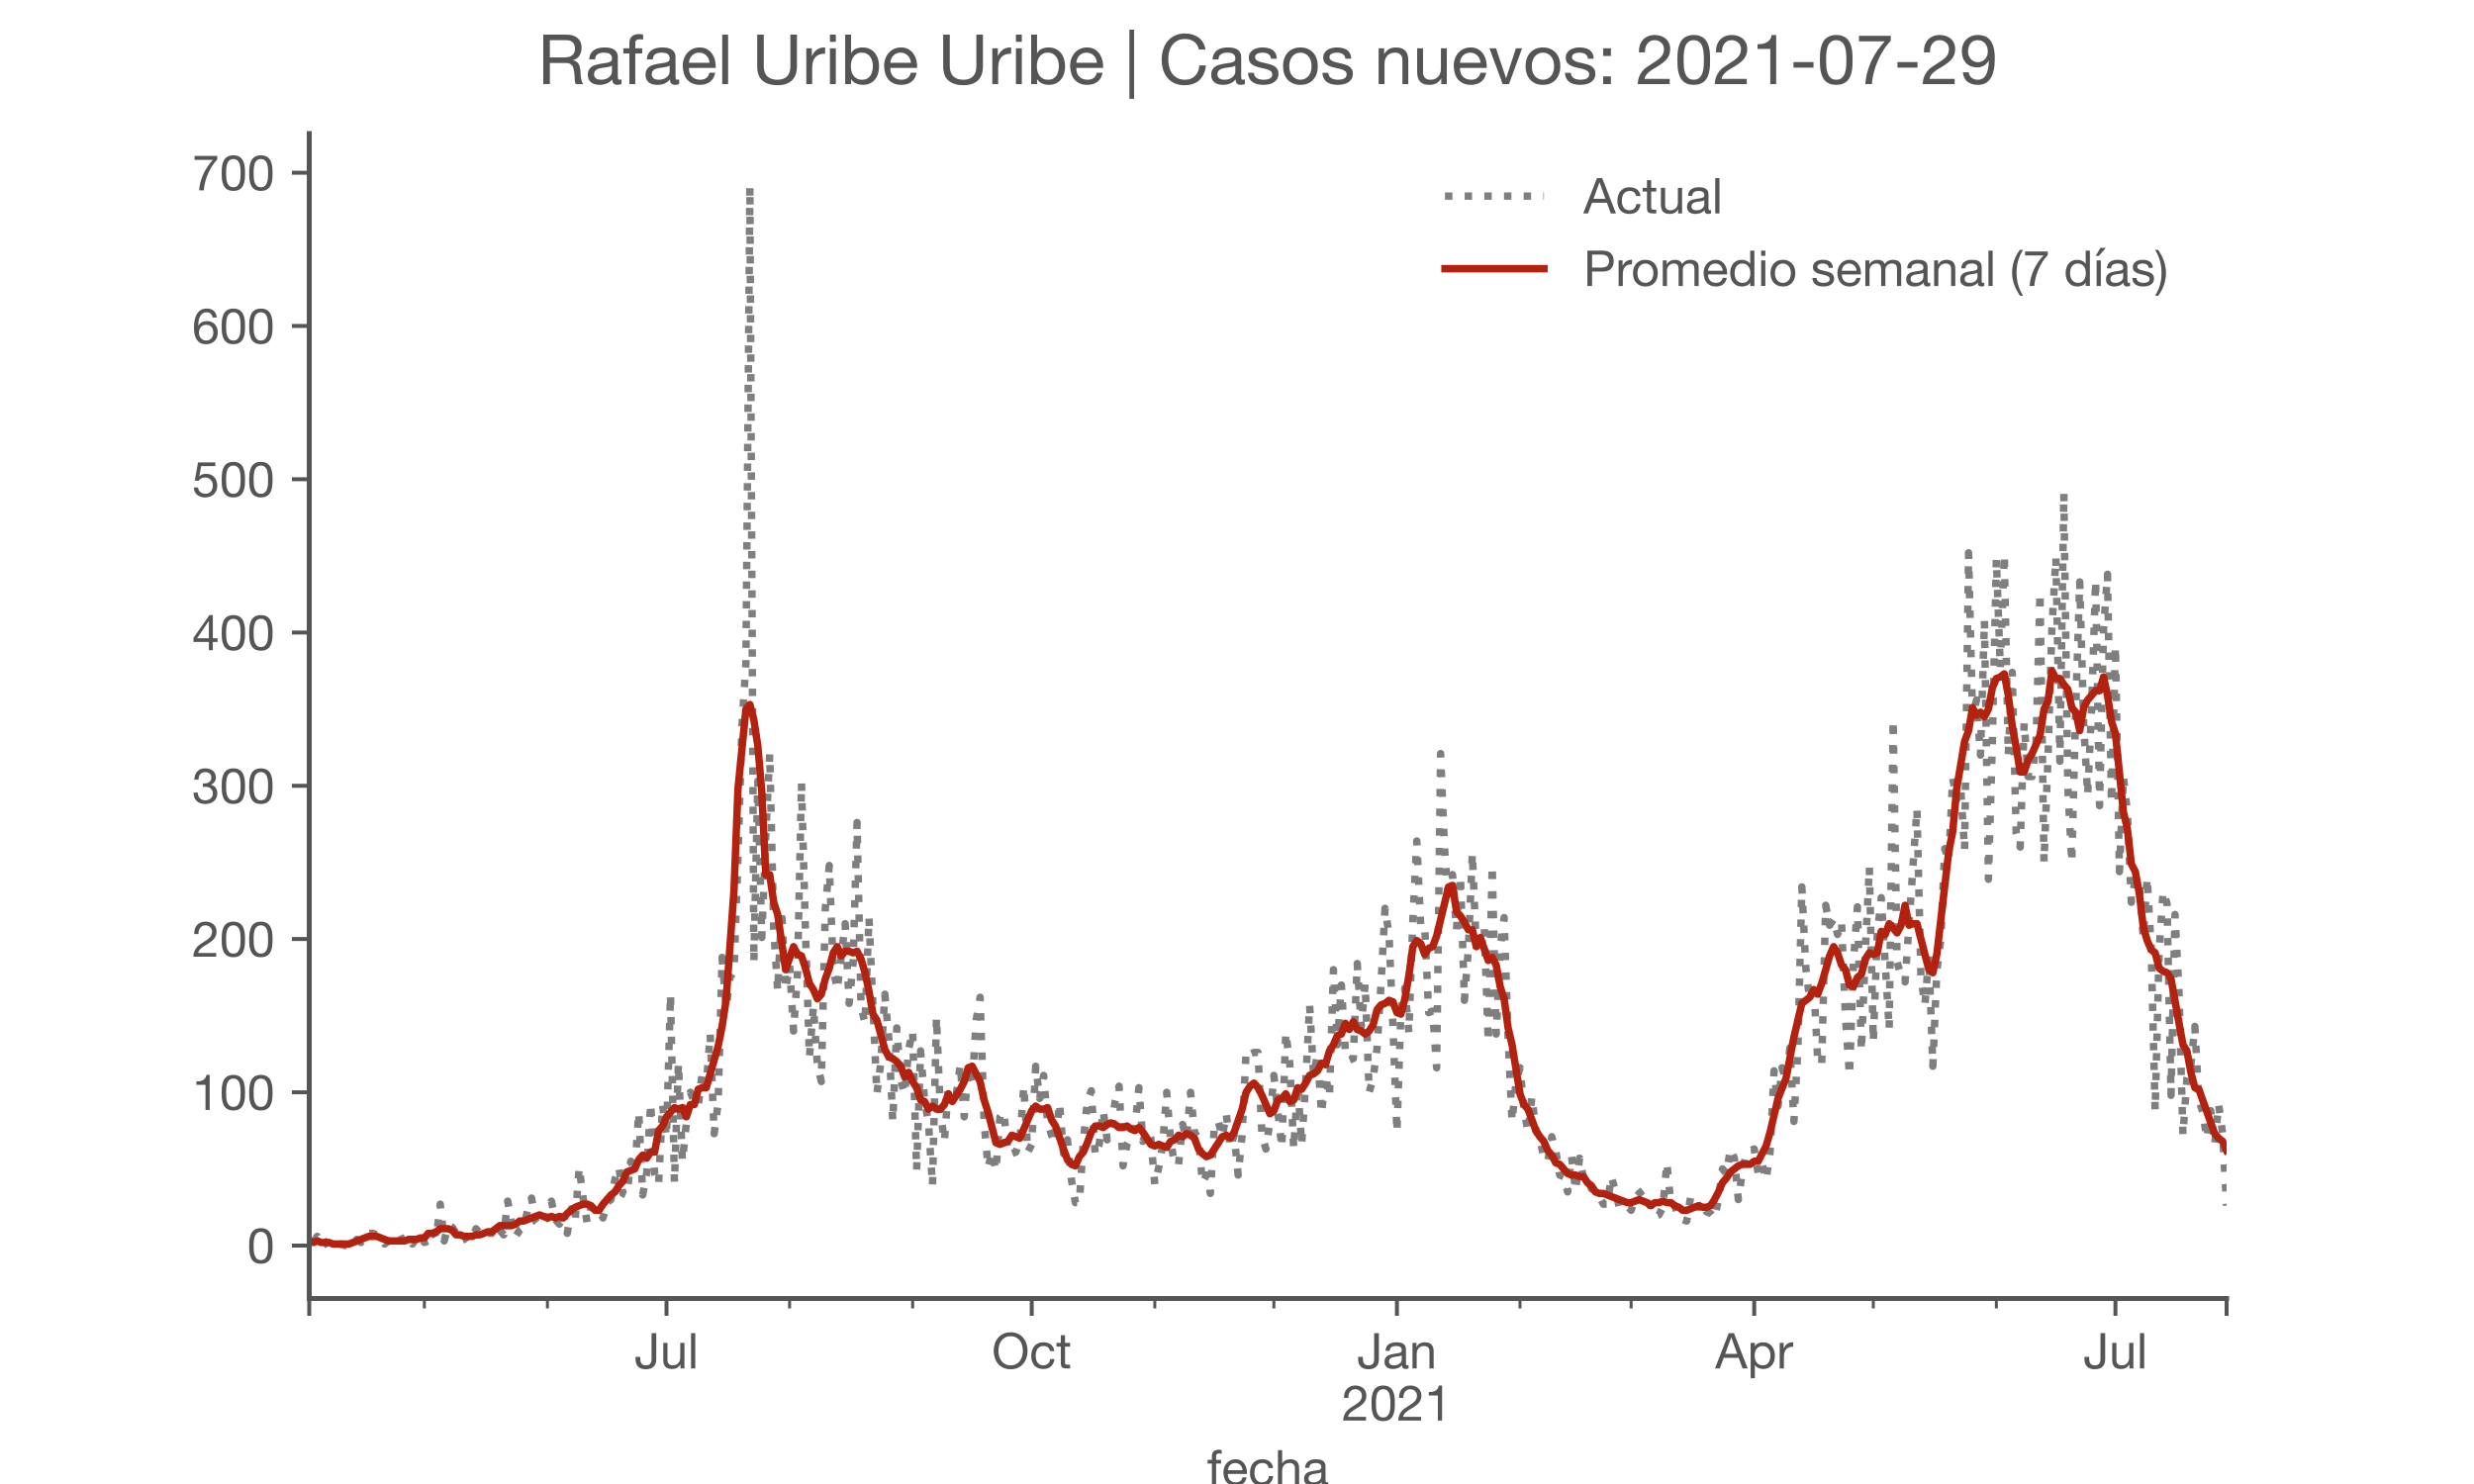 <?xml version="1.0" encoding="utf-8" standalone="no"?>
<!DOCTYPE svg PUBLIC "-//W3C//DTD SVG 1.1//EN"
  "http://www.w3.org/Graphics/SVG/1.1/DTD/svg11.dtd">
<!-- Created with matplotlib (https://matplotlib.org/) -->
<svg height="300pt" version="1.1" viewBox="0 0 500 300" width="500pt" xmlns="http://www.w3.org/2000/svg" xmlns:xlink="http://www.w3.org/1999/xlink">
 <defs>
  <style type="text/css">*{stroke-linecap:butt;stroke-linejoin:round;}</style>
 </defs>
 <g id="figure_1">
  <g id="patch_1">
   <path d="M 0 300 
L 500 300 
L 500 0 
L 0 0 
z
" style="fill:#ffffff;"/>
  </g>
  <g id="axes_1">
   <g id="patch_2">
    <path d="M 62.5 262.5 
L 450 262.5 
L 450 27 
L 62.5 27 
z
" style="fill:#ffffff;"/>
   </g>
   <g id="matplotlib.axis_1">
    <g id="xtick_1">
     <g id="line2d_1">
      <defs>
       <path d="M 0 0 
L 0 3.5 
" id="m68d5471da3" style="stroke:#555555;stroke-width:0.8;"/>
      </defs>
      <g>
       <use style="fill:#555555;stroke:#555555;stroke-width:0.8;" x="62.5" xlink:href="#m68d5471da3" y="262.5"/>
      </g>
     </g>
    </g>
    <g id="xtick_2">
     <g id="line2d_2">
      <g>
       <use style="fill:#555555;stroke:#555555;stroke-width:0.8;" x="134.705" xlink:href="#m68d5471da3" y="262.5"/>
      </g>
     </g>
     <g id="text_1">
      <!-- Jul -->
      <g style="fill:#555555;" transform="translate(128.22 276.641)scale(0.1 -0.1)">
       <defs>
        <path d="M 44.094 17.797 
L 44.094 71.406 
L 34.594 71.406 
L 34.594 19.203 
Q 34.594 13.297 32.141 9.797 
Q 29.703 6.297 23.203 6.297 
Q 19.703 6.297 17.453 7.344 
Q 15.203 8.406 13.953 10.297 
Q 12.703 12.203 12.203 14.797 
Q 11.703 17.406 11.703 20.5 
L 11.703 23.5 
L 2.203 23.5 
L 2.203 19.094 
Q 2.203 8.906 7.594 3.656 
Q 13 -1.594 23 -1.594 
Q 29 -1.594 33.047 0.047 
Q 37.094 1.703 39.547 4.453 
Q 42 7.203 43.047 10.703 
Q 44.094 14.203 44.094 17.797 
z
" id="HelveticaNeue-74"/>
        <path d="M 49.203 0 
L 49.203 51.703 
L 40.703 51.703 
L 40.703 22.5 
Q 40.703 19 39.75 16.047 
Q 38.797 13.094 36.891 10.891 
Q 35 8.703 32.141 7.5 
Q 29.297 6.297 25.406 6.297 
Q 20.5 6.297 17.703 9.094 
Q 14.906 11.906 14.906 16.703 
L 14.906 51.703 
L 6.406 51.703 
L 6.406 17.703 
Q 6.406 13.5 7.25 10.047 
Q 8.094 6.594 10.188 4.094 
Q 12.297 1.594 15.688 0.25 
Q 19.094 -1.094 24.203 -1.094 
Q 29.906 -1.094 34.094 1.156 
Q 38.297 3.406 41 8.203 
L 41.203 8.203 
L 41.203 0 
z
" id="HelveticaNeue-117"/>
        <path d="M 6.906 71.406 
L 6.906 0 
L 15.406 0 
L 15.406 71.406 
z
" id="HelveticaNeue-108"/>
       </defs>
       <use xlink:href="#HelveticaNeue-74"/>
       <use x="51.9" xlink:href="#HelveticaNeue-117"/>
       <use x="107.5" xlink:href="#HelveticaNeue-108"/>
      </g>
     </g>
    </g>
    <g id="xtick_3">
     <g id="line2d_3">
      <g>
       <use style="fill:#555555;stroke:#555555;stroke-width:0.8;" x="208.514" xlink:href="#m68d5471da3" y="262.5"/>
      </g>
     </g>
     <g id="text_2">
      <!-- Oct -->
      <g style="fill:#555555;" transform="translate(200.454 276.641)scale(0.1 -0.1)">
       <defs>
        <path d="M 13.297 35.703 
Q 13.297 41.094 14.688 46.344 
Q 16.094 51.594 19.094 55.797 
Q 22.094 60 26.797 62.547 
Q 31.5 65.094 38 65.094 
Q 44.5 65.094 49.203 62.547 
Q 53.906 60 56.906 55.797 
Q 59.906 51.594 61.297 46.344 
Q 62.703 41.094 62.703 35.703 
Q 62.703 30.297 61.297 25.047 
Q 59.906 19.797 56.906 15.594 
Q 53.906 11.406 49.203 8.844 
Q 44.5 6.297 38 6.297 
Q 31.5 6.297 26.797 8.844 
Q 22.094 11.406 19.094 15.594 
Q 16.094 19.797 14.688 25.047 
Q 13.297 30.297 13.297 35.703 
z
M 3.797 35.703 
Q 3.797 28.406 5.938 21.656 
Q 8.094 14.906 12.391 9.703 
Q 16.703 4.5 23.094 1.453 
Q 29.5 -1.594 38 -1.594 
Q 46.5 -1.594 52.891 1.453 
Q 59.297 4.5 63.594 9.703 
Q 67.906 14.906 70.047 21.656 
Q 72.203 28.406 72.203 35.703 
Q 72.203 43 70.047 49.75 
Q 67.906 56.5 63.594 61.703 
Q 59.297 66.906 52.891 70 
Q 46.5 73.094 38 73.094 
Q 29.5 73.094 23.094 70 
Q 16.703 66.906 12.391 61.703 
Q 8.094 56.5 5.938 49.75 
Q 3.797 43 3.797 35.703 
z
" id="HelveticaNeue-79"/>
        <path d="M 41.5 35.094 
L 50.297 35.094 
Q 49.797 39.703 47.891 43.047 
Q 46 46.406 43.047 48.594 
Q 40.094 50.797 36.25 51.844 
Q 32.406 52.906 28 52.906 
Q 21.906 52.906 17.297 50.75 
Q 12.703 48.594 9.641 44.844 
Q 6.594 41.094 5.094 36.047 
Q 3.594 31 3.594 25.203 
Q 3.594 19.406 5.141 14.547 
Q 6.703 9.703 9.75 6.203 
Q 12.797 2.703 17.344 0.797 
Q 21.906 -1.094 27.797 -1.094 
Q 37.703 -1.094 43.453 4.094 
Q 49.203 9.297 50.594 18.906 
L 41.906 18.906 
Q 41.094 12.906 37.547 9.594 
Q 34 6.297 27.703 6.297 
Q 23.703 6.297 20.797 7.891 
Q 17.906 9.5 16.094 12.141 
Q 14.297 14.797 13.438 18.188 
Q 12.594 21.594 12.594 25.203 
Q 12.594 29.094 13.391 32.75 
Q 14.203 36.406 16.047 39.203 
Q 17.906 42 21 43.703 
Q 24.094 45.406 28.703 45.406 
Q 34.094 45.406 37.297 42.703 
Q 40.5 40 41.5 35.094 
z
" id="HelveticaNeue-99"/>
        <path d="M 18.203 51.703 
L 18.203 67.203 
L 9.703 67.203 
L 9.703 51.703 
L 0.906 51.703 
L 0.906 44.203 
L 9.703 44.203 
L 9.703 11.297 
Q 9.703 7.703 10.391 5.5 
Q 11.094 3.297 12.547 2.094 
Q 14 0.906 16.344 0.453 
Q 18.703 0 22 0 
L 28.5 0 
L 28.5 7.5 
L 24.594 7.5 
Q 22.594 7.5 21.344 7.641 
Q 20.094 7.797 19.391 8.297 
Q 18.703 8.797 18.453 9.688 
Q 18.203 10.594 18.203 12.094 
L 18.203 44.203 
L 28.5 44.203 
L 28.5 51.703 
z
" id="HelveticaNeue-116"/>
       </defs>
       <use xlink:href="#HelveticaNeue-79"/>
       <use x="76" xlink:href="#HelveticaNeue-99"/>
       <use x="129.7" xlink:href="#HelveticaNeue-116"/>
      </g>
     </g>
    </g>
    <g id="xtick_4">
     <g id="line2d_4">
      <g>
       <use style="fill:#555555;stroke:#555555;stroke-width:0.8;" x="282.324" xlink:href="#m68d5471da3" y="262.5"/>
      </g>
     </g>
     <g id="text_3">
      <!-- Jan -->
      <g style="fill:#555555;" transform="translate(274.264 276.641)scale(0.1 -0.1)">
       <defs>
        <path d="M 52.203 0.203 
Q 50 -1.094 46.094 -1.094 
Q 42.797 -1.094 40.844 0.75 
Q 38.906 2.594 38.906 6.797 
Q 35.406 2.594 30.75 0.75 
Q 26.094 -1.094 20.703 -1.094 
Q 17.203 -1.094 14.047 -0.297 
Q 10.906 0.5 8.594 2.203 
Q 6.297 3.906 4.938 6.656 
Q 3.594 9.406 3.594 13.297 
Q 3.594 17.703 5.094 20.5 
Q 6.594 23.297 9.047 25.047 
Q 11.5 26.797 14.641 27.688 
Q 17.797 28.594 21.094 29.203 
Q 24.594 29.906 27.75 30.25 
Q 30.906 30.594 33.297 31.25 
Q 35.703 31.906 37.094 33.156 
Q 38.5 34.406 38.5 36.797 
Q 38.5 39.594 37.453 41.297 
Q 36.406 43 34.75 43.891 
Q 33.094 44.797 31.047 45.094 
Q 29 45.406 27 45.406 
Q 21.594 45.406 18 43.344 
Q 14.406 41.297 14.094 35.594 
L 5.594 35.594 
Q 5.797 40.406 7.594 43.703 
Q 9.406 47 12.406 49.047 
Q 15.406 51.094 19.25 52 
Q 23.094 52.906 27.5 52.906 
Q 31 52.906 34.453 52.406 
Q 37.906 51.906 40.703 50.344 
Q 43.5 48.797 45.203 46 
Q 46.906 43.203 46.906 38.703 
L 46.906 12.094 
Q 46.906 9.094 47.25 7.688 
Q 47.594 6.297 49.594 6.297 
Q 50.703 6.297 52.203 6.797 
z
M 38.406 26.703 
Q 36.797 25.5 34.188 24.953 
Q 31.594 24.406 28.75 24.047 
Q 25.906 23.703 23 23.25 
Q 20.094 22.797 17.797 21.797 
Q 15.5 20.797 14.047 18.938 
Q 12.594 17.094 12.594 13.906 
Q 12.594 11.797 13.438 10.344 
Q 14.297 8.906 15.641 8 
Q 17 7.094 18.797 6.688 
Q 20.594 6.297 22.594 6.297 
Q 26.797 6.297 29.797 7.438 
Q 32.797 8.594 34.688 10.344 
Q 36.594 12.094 37.5 14.141 
Q 38.406 16.203 38.406 18 
z
" id="HelveticaNeue-97"/>
        <path d="M 6.406 51.703 
L 6.406 0 
L 14.906 0 
L 14.906 29.203 
Q 14.906 32.703 15.844 35.641 
Q 16.797 38.594 18.688 40.797 
Q 20.594 43 23.438 44.203 
Q 26.297 45.406 30.203 45.406 
Q 35.094 45.406 37.891 42.594 
Q 40.703 39.797 40.703 35 
L 40.703 0 
L 49.203 0 
L 49.203 34 
Q 49.203 38.203 48.344 41.641 
Q 47.5 45.094 45.391 47.594 
Q 43.297 50.094 39.891 51.5 
Q 36.5 52.906 31.406 52.906 
Q 19.906 52.906 14.594 43.5 
L 14.406 43.5 
L 14.406 51.703 
z
" id="HelveticaNeue-110"/>
       </defs>
       <use xlink:href="#HelveticaNeue-74"/>
       <use x="51.9" xlink:href="#HelveticaNeue-97"/>
       <use x="105.6" xlink:href="#HelveticaNeue-110"/>
      </g>
      <!-- 2021 -->
      <g style="fill:#555555;" transform="translate(271.205 287.18)scale(0.1 -0.1)">
       <defs>
        <path d="M 4.406 45.797 
L 12.906 45.797 
Q 12.797 49 13.547 52.141 
Q 14.297 55.297 16 57.797 
Q 17.703 60.297 20.344 61.844 
Q 23 63.406 26.703 63.406 
Q 29.5 63.406 32 62.5 
Q 34.5 61.594 36.344 59.891 
Q 38.203 58.203 39.297 55.844 
Q 40.406 53.5 40.406 50.594 
Q 40.406 46.906 39.25 44.094 
Q 38.094 41.297 35.844 38.891 
Q 33.594 36.5 30.188 34.141 
Q 26.797 31.797 22.297 29 
Q 18.594 26.797 15.188 24.297 
Q 11.797 21.797 9.094 18.5 
Q 6.406 15.203 4.656 10.75 
Q 2.906 6.297 2.406 0 
L 48.703 0 
L 48.703 7.5 
L 12.297 7.5 
Q 12.906 10.797 14.844 13.344 
Q 16.797 15.906 19.547 18.094 
Q 22.297 20.297 25.594 22.25 
Q 28.906 24.203 32.203 26.203 
Q 35.5 28.297 38.594 30.594 
Q 41.703 32.906 44.094 35.75 
Q 46.5 38.594 47.953 42.188 
Q 49.406 45.797 49.406 50.5 
Q 49.406 55.5 47.656 59.297 
Q 45.906 63.094 42.906 65.641 
Q 39.906 68.203 35.844 69.547 
Q 31.797 70.906 27.203 70.906 
Q 21.594 70.906 17.188 69 
Q 12.797 67.094 9.844 63.75 
Q 6.906 60.406 5.5 55.797 
Q 4.094 51.203 4.406 45.797 
z
" id="HelveticaNeue-50"/>
        <path d="M 13.203 34.906 
Q 13.203 37.5 13.25 40.641 
Q 13.297 43.797 13.75 46.938 
Q 14.203 50.094 15.047 53.094 
Q 15.906 56.094 17.547 58.344 
Q 19.203 60.594 21.703 62 
Q 24.203 63.406 27.797 63.406 
Q 31.406 63.406 33.906 62 
Q 36.406 60.594 38.047 58.344 
Q 39.703 56.094 40.547 53.094 
Q 41.406 50.094 41.844 46.938 
Q 42.297 43.797 42.344 40.641 
Q 42.406 37.5 42.406 34.906 
Q 42.406 30.906 42.156 25.953 
Q 41.906 21 40.547 16.641 
Q 39.203 12.297 36.203 9.297 
Q 33.203 6.297 27.797 6.297 
Q 22.406 6.297 19.406 9.297 
Q 16.406 12.297 15.047 16.641 
Q 13.703 21 13.453 25.953 
Q 13.203 30.906 13.203 34.906 
z
M 4.203 34.797 
Q 4.203 30.906 4.391 26.703 
Q 4.594 22.5 5.391 18.5 
Q 6.203 14.5 7.703 10.953 
Q 9.203 7.406 11.797 4.703 
Q 14.406 2 18.344 0.453 
Q 22.297 -1.094 27.797 -1.094 
Q 33.406 -1.094 37.297 0.453 
Q 41.203 2 43.797 4.703 
Q 46.406 7.406 47.906 10.953 
Q 49.406 14.5 50.203 18.5 
Q 51 22.5 51.203 26.703 
Q 51.406 30.906 51.406 34.797 
Q 51.406 38.703 51.203 42.891 
Q 51 47.094 50.203 51.094 
Q 49.406 55.094 47.906 58.688 
Q 46.406 62.297 43.797 65 
Q 41.203 67.703 37.25 69.297 
Q 33.297 70.906 27.797 70.906 
Q 22.297 70.906 18.344 69.297 
Q 14.406 67.703 11.797 65 
Q 9.203 62.297 7.703 58.688 
Q 6.203 55.094 5.391 51.094 
Q 4.594 47.094 4.391 42.891 
Q 4.203 38.703 4.203 34.797 
z
" id="HelveticaNeue-48"/>
        <path d="M 35.594 0 
L 35.594 70.906 
L 29.094 70.906 
Q 28.406 66.906 26.5 64.297 
Q 24.594 61.703 21.844 60.203 
Q 19.094 58.703 15.688 58.141 
Q 12.297 57.594 8.703 57.594 
L 8.703 50.797 
L 27.094 50.797 
L 27.094 0 
z
" id="HelveticaNeue-49"/>
       </defs>
       <use xlink:href="#HelveticaNeue-50"/>
       <use x="55.6" xlink:href="#HelveticaNeue-48"/>
       <use x="111.2" xlink:href="#HelveticaNeue-50"/>
       <use x="166.8" xlink:href="#HelveticaNeue-49"/>
      </g>
     </g>
    </g>
    <g id="xtick_5">
     <g id="line2d_5">
      <g>
       <use style="fill:#555555;stroke:#555555;stroke-width:0.8;" x="354.529" xlink:href="#m68d5471da3" y="262.5"/>
      </g>
     </g>
     <g id="text_4">
      <!-- Apr -->
      <g style="fill:#555555;" transform="translate(346.659 276.641)scale(0.1 -0.1)">
       <defs>
        <path d="M 20.094 29.5 
L 32.203 62.797 
L 32.406 62.797 
L 44.297 29.5 
z
M 27.203 71.406 
L -0.594 0 
L 9.094 0 
L 17.094 21.5 
L 47.297 21.5 
L 55.094 0 
L 65.594 0 
L 37.703 71.406 
z
" id="HelveticaNeue-65"/>
        <path d="M 6.703 51.703 
L 6.703 -19.703 
L 15.203 -19.703 
L 15.203 6.906 
L 15.406 6.906 
Q 16.797 4.594 18.844 3.047 
Q 20.906 1.5 23.203 0.594 
Q 25.5 -0.297 27.844 -0.688 
Q 30.203 -1.094 32.094 -1.094 
Q 38 -1.094 42.453 1 
Q 46.906 3.094 49.844 6.75 
Q 52.797 10.406 54.25 15.297 
Q 55.703 20.203 55.703 25.703 
Q 55.703 31.203 54.203 36.094 
Q 52.703 41 49.75 44.75 
Q 46.797 48.5 42.344 50.703 
Q 37.906 52.906 31.906 52.906 
Q 26.5 52.906 22 50.953 
Q 17.5 49 15.406 44.703 
L 15.203 44.703 
L 15.203 51.703 
z
M 46.703 26.297 
Q 46.703 22.5 45.891 18.891 
Q 45.094 15.297 43.297 12.5 
Q 41.5 9.703 38.547 8 
Q 35.594 6.297 31.203 6.297 
Q 26.797 6.297 23.688 7.938 
Q 20.594 9.594 18.641 12.297 
Q 16.703 15 15.797 18.547 
Q 14.906 22.094 14.906 25.906 
Q 14.906 29.5 15.75 33 
Q 16.594 36.5 18.5 39.25 
Q 20.406 42 23.406 43.703 
Q 26.406 45.406 30.703 45.406 
Q 34.797 45.406 37.844 43.797 
Q 40.906 42.203 42.844 39.5 
Q 44.797 36.797 45.75 33.344 
Q 46.703 29.906 46.703 26.297 
z
" id="HelveticaNeue-112"/>
        <path d="M 6.094 51.703 
L 6.094 0 
L 14.594 0 
L 14.594 23 
Q 14.594 28 15.594 31.844 
Q 16.594 35.703 18.797 38.391 
Q 21 41.094 24.594 42.5 
Q 28.203 43.906 33.297 43.906 
L 33.297 52.906 
Q 26.406 53.094 21.906 50.094 
Q 17.406 47.094 14.297 40.797 
L 14.094 40.797 
L 14.094 51.703 
z
" id="HelveticaNeue-114"/>
       </defs>
       <use xlink:href="#HelveticaNeue-65"/>
       <use x="64.8" xlink:href="#HelveticaNeue-112"/>
       <use x="124.1" xlink:href="#HelveticaNeue-114"/>
      </g>
     </g>
    </g>
    <g id="xtick_6">
     <g id="line2d_6">
      <g>
       <use style="fill:#555555;stroke:#555555;stroke-width:0.8;" x="427.536" xlink:href="#m68d5471da3" y="262.5"/>
      </g>
     </g>
     <g id="text_5">
      <!-- Jul -->
      <g style="fill:#555555;" transform="translate(421.051 276.641)scale(0.1 -0.1)">
       <use xlink:href="#HelveticaNeue-74"/>
       <use x="51.9" xlink:href="#HelveticaNeue-117"/>
       <use x="107.5" xlink:href="#HelveticaNeue-108"/>
      </g>
     </g>
    </g>
    <g id="xtick_7">
     <g id="line2d_7">
      <g>
       <use style="fill:#555555;stroke:#555555;stroke-width:0.8;" x="450" xlink:href="#m68d5471da3" y="262.5"/>
      </g>
     </g>
    </g>
    <g id="xtick_8">
     <g id="line2d_8">
      <defs>
       <path d="M 0 0 
L 0 2 
" id="mf68cae44cf" style="stroke:#555555;stroke-width:0.6;"/>
      </defs>
      <g>
       <use style="fill:#555555;stroke:#555555;stroke-width:0.6;" x="85.766" xlink:href="#mf68cae44cf" y="262.5"/>
      </g>
     </g>
    </g>
    <g id="xtick_9">
     <g id="line2d_9">
      <g>
       <use style="fill:#555555;stroke:#555555;stroke-width:0.6;" x="110.637" xlink:href="#mf68cae44cf" y="262.5"/>
      </g>
     </g>
    </g>
    <g id="xtick_10">
     <g id="line2d_10">
      <g>
       <use style="fill:#555555;stroke:#555555;stroke-width:0.6;" x="159.576" xlink:href="#mf68cae44cf" y="262.5"/>
      </g>
     </g>
    </g>
    <g id="xtick_11">
     <g id="line2d_11">
      <g>
       <use style="fill:#555555;stroke:#555555;stroke-width:0.6;" x="184.446" xlink:href="#mf68cae44cf" y="262.5"/>
      </g>
     </g>
    </g>
    <g id="xtick_12">
     <g id="line2d_12">
      <g>
       <use style="fill:#555555;stroke:#555555;stroke-width:0.6;" x="233.385" xlink:href="#mf68cae44cf" y="262.5"/>
      </g>
     </g>
    </g>
    <g id="xtick_13">
     <g id="line2d_13">
      <g>
       <use style="fill:#555555;stroke:#555555;stroke-width:0.6;" x="257.453" xlink:href="#mf68cae44cf" y="262.5"/>
      </g>
     </g>
    </g>
    <g id="xtick_14">
     <g id="line2d_14">
      <g>
       <use style="fill:#555555;stroke:#555555;stroke-width:0.6;" x="307.195" xlink:href="#mf68cae44cf" y="262.5"/>
      </g>
     </g>
    </g>
    <g id="xtick_15">
     <g id="line2d_15">
      <g>
       <use style="fill:#555555;stroke:#555555;stroke-width:0.6;" x="329.658" xlink:href="#mf68cae44cf" y="262.5"/>
      </g>
     </g>
    </g>
    <g id="xtick_16">
     <g id="line2d_16">
      <g>
       <use style="fill:#555555;stroke:#555555;stroke-width:0.6;" x="378.597" xlink:href="#mf68cae44cf" y="262.5"/>
      </g>
     </g>
    </g>
    <g id="xtick_17">
     <g id="line2d_17">
      <g>
       <use style="fill:#555555;stroke:#555555;stroke-width:0.6;" x="403.468" xlink:href="#mf68cae44cf" y="262.5"/>
      </g>
     </g>
    </g>
    <g id="text_6">
     <!-- fecha -->
     <g style="fill:#555555;" transform="translate(243.935 300.291)scale(0.1 -0.1)">
      <defs>
       <path d="M 9.906 44.203 
L 9.906 0 
L 18.406 0 
L 18.406 44.203 
L 28.406 44.203 
L 28.406 51.703 
L 18.406 51.703 
L 18.406 58.906 
Q 18.406 62.297 20.094 63.5 
Q 21.797 64.703 24.906 64.703 
Q 26 64.703 27.297 64.547 
Q 28.594 64.406 29.703 64 
L 29.703 71.406 
Q 28.5 71.797 26.953 72 
Q 25.406 72.203 24.203 72.203 
Q 17.203 72.203 13.547 68.953 
Q 9.906 65.703 9.906 59.406 
L 9.906 51.703 
L 1.203 51.703 
L 1.203 44.203 
z
" id="HelveticaNeue-102"/>
       <path d="M 42.297 30.797 
L 12.594 30.797 
Q 12.797 33.797 13.891 36.438 
Q 15 39.094 16.891 41.094 
Q 18.797 43.094 21.438 44.25 
Q 24.094 45.406 27.406 45.406 
Q 30.594 45.406 33.25 44.25 
Q 35.906 43.094 37.844 41.141 
Q 39.797 39.203 40.938 36.5 
Q 42.094 33.797 42.297 30.797 
z
M 50.5 16.406 
L 42.094 16.406 
Q 41 11.297 37.547 8.797 
Q 34.094 6.297 28.703 6.297 
Q 24.5 6.297 21.391 7.688 
Q 18.297 9.094 16.297 11.438 
Q 14.297 13.797 13.391 16.844 
Q 12.5 19.906 12.594 23.297 
L 51.297 23.297 
Q 51.5 28 50.453 33.203 
Q 49.406 38.406 46.656 42.797 
Q 43.906 47.203 39.344 50.047 
Q 34.797 52.906 27.906 52.906 
Q 22.594 52.906 18.141 50.906 
Q 13.703 48.906 10.453 45.297 
Q 7.203 41.703 5.391 36.797 
Q 3.594 31.906 3.594 26 
Q 3.797 20.094 5.344 15.094 
Q 6.906 10.094 10 6.5 
Q 13.094 2.906 17.641 0.906 
Q 22.203 -1.094 28.406 -1.094 
Q 37.203 -1.094 43 3.297 
Q 48.797 7.703 50.5 16.406 
z
" id="HelveticaNeue-101"/>
       <path d="M 6.406 71.406 
L 6.406 0 
L 14.906 0 
L 14.906 29.203 
Q 14.906 32.703 15.844 35.641 
Q 16.797 38.594 18.688 40.797 
Q 20.594 43 23.438 44.203 
Q 26.297 45.406 30.203 45.406 
Q 35.094 45.406 37.891 42.594 
Q 40.703 39.797 40.703 35 
L 40.703 0 
L 49.203 0 
L 49.203 34 
Q 49.203 38.203 48.344 41.641 
Q 47.5 45.094 45.391 47.594 
Q 43.297 50.094 39.891 51.5 
Q 36.5 52.906 31.406 52.906 
Q 29.094 52.906 26.641 52.406 
Q 24.203 51.906 21.953 50.844 
Q 19.703 49.797 17.891 48.141 
Q 16.094 46.5 15.094 44.094 
L 14.906 44.094 
L 14.906 71.406 
z
" id="HelveticaNeue-104"/>
      </defs>
      <use xlink:href="#HelveticaNeue-102"/>
      <use x="29.6" xlink:href="#HelveticaNeue-101"/>
      <use x="83.3" xlink:href="#HelveticaNeue-99"/>
      <use x="137" xlink:href="#HelveticaNeue-104"/>
      <use x="192.6" xlink:href="#HelveticaNeue-97"/>
     </g>
    </g>
   </g>
   <g id="matplotlib.axis_2">
    <g id="ytick_1">
     <g id="line2d_18">
      <defs>
       <path d="M 0 0 
L -3.5 0 
" id="mf230777ac0" style="stroke:#555555;stroke-width:0.8;"/>
      </defs>
      <g>
       <use style="fill:#555555;stroke:#555555;stroke-width:0.8;" x="62.5" xlink:href="#mf230777ac0" y="251.795"/>
      </g>
     </g>
     <g id="text_7">
      <!-- 0 -->
      <g style="fill:#555555;" transform="translate(49.941 255.366)scale(0.1 -0.1)">
       <use xlink:href="#HelveticaNeue-48"/>
      </g>
     </g>
    </g>
    <g id="ytick_2">
     <g id="line2d_19">
      <g>
       <use style="fill:#555555;stroke:#555555;stroke-width:0.8;" x="62.5" xlink:href="#mf230777ac0" y="220.813"/>
      </g>
     </g>
     <g id="text_8">
      <!-- 100 -->
      <g style="fill:#555555;" transform="translate(38.822 224.383)scale(0.1 -0.1)">
       <use xlink:href="#HelveticaNeue-49"/>
       <use x="55.6" xlink:href="#HelveticaNeue-48"/>
       <use x="111.2" xlink:href="#HelveticaNeue-48"/>
      </g>
     </g>
    </g>
    <g id="ytick_3">
     <g id="line2d_20">
      <g>
       <use style="fill:#555555;stroke:#555555;stroke-width:0.8;" x="62.5" xlink:href="#mf230777ac0" y="189.83"/>
      </g>
     </g>
     <g id="text_9">
      <!-- 200 -->
      <g style="fill:#555555;" transform="translate(38.822 193.4)scale(0.1 -0.1)">
       <use xlink:href="#HelveticaNeue-50"/>
       <use x="55.6" xlink:href="#HelveticaNeue-48"/>
       <use x="111.2" xlink:href="#HelveticaNeue-48"/>
      </g>
     </g>
    </g>
    <g id="ytick_4">
     <g id="line2d_21">
      <g>
       <use style="fill:#555555;stroke:#555555;stroke-width:0.8;" x="62.5" xlink:href="#mf230777ac0" y="158.847"/>
      </g>
     </g>
     <g id="text_10">
      <!-- 300 -->
      <g style="fill:#555555;" transform="translate(38.822 162.417)scale(0.1 -0.1)">
       <defs>
        <path d="M 21.797 40.5 
L 21.797 33.297 
Q 24.203 33.594 26.906 33.594 
Q 30.094 33.594 32.844 32.75 
Q 35.594 31.906 37.594 30.156 
Q 39.594 28.406 40.797 25.844 
Q 42 23.297 42 20 
Q 42 16.797 40.75 14.25 
Q 39.5 11.703 37.391 9.953 
Q 35.297 8.203 32.5 7.25 
Q 29.703 6.297 26.594 6.297 
Q 19.297 6.297 15.5 10.641 
Q 11.703 15 11.5 21.906 
L 3 21.906 
Q 2.906 16.406 4.547 12.094 
Q 6.203 7.797 9.297 4.844 
Q 12.406 1.906 16.797 0.406 
Q 21.203 -1.094 26.594 -1.094 
Q 31.594 -1.094 36.047 0.25 
Q 40.5 1.594 43.797 4.297 
Q 47.094 7 49.047 11.047 
Q 51 15.094 51 20.406 
Q 51 26.797 47.844 31.5 
Q 44.703 36.203 38.203 37.594 
L 38.203 37.797 
Q 42.406 39.703 45.203 43.391 
Q 48 47.094 48 51.906 
Q 48 56.797 46.344 60.391 
Q 44.703 64 41.797 66.297 
Q 38.906 68.594 34.953 69.75 
Q 31 70.906 26.406 70.906 
Q 21.094 70.906 17.047 69.203 
Q 13 67.5 10.297 64.5 
Q 7.594 61.5 6.141 57.297 
Q 4.703 53.094 4.5 48 
L 13 48 
Q 13 51.094 13.797 53.891 
Q 14.594 56.703 16.25 58.797 
Q 17.906 60.906 20.453 62.156 
Q 23 63.406 26.406 63.406 
Q 31.797 63.406 35.391 60.547 
Q 39 57.703 39 52 
Q 39 49.203 37.891 47 
Q 36.797 44.797 34.938 43.344 
Q 33.094 41.906 30.641 41.156 
Q 28.203 40.406 25.5 40.406 
L 23.703 40.406 
Q 23.203 40.406 22.703 40.406 
Q 22.297 40.406 21.797 40.5 
z
" id="HelveticaNeue-51"/>
       </defs>
       <use xlink:href="#HelveticaNeue-51"/>
       <use x="55.6" xlink:href="#HelveticaNeue-48"/>
       <use x="111.2" xlink:href="#HelveticaNeue-48"/>
      </g>
     </g>
    </g>
    <g id="ytick_5">
     <g id="line2d_22">
      <g>
       <use style="fill:#555555;stroke:#555555;stroke-width:0.8;" x="62.5" xlink:href="#mf230777ac0" y="127.864"/>
      </g>
     </g>
     <g id="text_11">
      <!-- 400 -->
      <g style="fill:#555555;" transform="translate(38.822 131.435)scale(0.1 -0.1)">
       <defs>
        <path d="M 33.906 24.094 
L 10.094 24.094 
L 33.703 58.797 
L 33.906 58.797 
z
M 41.906 24.094 
L 41.906 70.906 
L 35.094 70.906 
L 2.797 24.797 
L 2.797 16.594 
L 33.906 16.594 
L 33.906 0 
L 41.906 0 
L 41.906 16.594 
L 51.5 16.594 
L 51.5 24.094 
z
" id="HelveticaNeue-52"/>
       </defs>
       <use xlink:href="#HelveticaNeue-52"/>
       <use x="55.6" xlink:href="#HelveticaNeue-48"/>
       <use x="111.2" xlink:href="#HelveticaNeue-48"/>
      </g>
     </g>
    </g>
    <g id="ytick_6">
     <g id="line2d_23">
      <g>
       <use style="fill:#555555;stroke:#555555;stroke-width:0.8;" x="62.5" xlink:href="#mf230777ac0" y="96.882"/>
      </g>
     </g>
     <g id="text_12">
      <!-- 500 -->
      <g style="fill:#555555;" transform="translate(38.822 100.452)scale(0.1 -0.1)">
       <defs>
        <path d="M 47 62.203 
L 47 69.703 
L 12 69.703 
L 5.406 32.906 
L 12.703 32.5 
Q 15.203 35.5 18.453 37.344 
Q 21.703 39.203 25.906 39.203 
Q 29.5 39.203 32.453 38 
Q 35.406 36.797 37.5 34.641 
Q 39.594 32.5 40.75 29.547 
Q 41.906 26.594 41.906 23.094 
Q 41.906 18.906 40.703 15.75 
Q 39.5 12.594 37.453 10.5 
Q 35.406 8.406 32.656 7.344 
Q 29.906 6.297 26.906 6.297 
Q 23.703 6.297 21.047 7.25 
Q 18.406 8.203 16.453 9.953 
Q 14.5 11.703 13.344 14.047 
Q 12.203 16.406 12 19.094 
L 3.5 19.094 
Q 3.594 14.297 5.391 10.5 
Q 7.203 6.703 10.297 4.141 
Q 13.406 1.594 17.453 0.25 
Q 21.5 -1.094 26.094 -1.094 
Q 32.297 -1.094 36.938 0.844 
Q 41.594 2.797 44.688 6.094 
Q 47.797 9.406 49.344 13.656 
Q 50.906 17.906 50.906 22.406 
Q 50.906 28.5 49.094 33.047 
Q 47.297 37.594 44.188 40.641 
Q 41.094 43.703 36.891 45.203 
Q 32.703 46.703 28 46.703 
Q 24.406 46.703 20.75 45.453 
Q 17.094 44.203 14.797 41.594 
L 14.594 41.797 
L 18.406 62.203 
z
" id="HelveticaNeue-53"/>
       </defs>
       <use xlink:href="#HelveticaNeue-53"/>
       <use x="55.6" xlink:href="#HelveticaNeue-48"/>
       <use x="111.2" xlink:href="#HelveticaNeue-48"/>
      </g>
     </g>
    </g>
    <g id="ytick_7">
     <g id="line2d_24">
      <g>
       <use style="fill:#555555;stroke:#555555;stroke-width:0.8;" x="62.5" xlink:href="#mf230777ac0" y="65.899"/>
      </g>
     </g>
     <g id="text_13">
      <!-- 600 -->
      <g style="fill:#555555;" transform="translate(38.822 69.469)scale(0.1 -0.1)">
       <defs>
        <path d="M 41.406 52.797 
L 49.906 52.797 
Q 49.094 61.594 43.891 66.25 
Q 38.703 70.906 29.906 70.906 
Q 22.297 70.906 17.297 67.703 
Q 12.297 64.5 9.297 59.203 
Q 6.297 53.906 5.047 47.047 
Q 3.797 40.203 3.797 32.906 
Q 3.797 27.297 4.641 21.297 
Q 5.5 15.297 8.094 10.297 
Q 10.703 5.297 15.5 2.094 
Q 20.297 -1.094 28.203 -1.094 
Q 34.906 -1.094 39.453 1.156 
Q 44 3.406 46.75 6.844 
Q 49.5 10.297 50.703 14.5 
Q 51.906 18.703 51.906 22.594 
Q 51.906 27.5 50.406 31.703 
Q 48.906 35.906 46.156 39 
Q 43.406 42.094 39.344 43.844 
Q 35.297 45.594 30.203 45.594 
Q 24.406 45.594 19.953 43.391 
Q 15.5 41.203 12.5 36.297 
L 12.297 36.5 
Q 12.406 40.594 13.094 45.297 
Q 13.797 50 15.641 54.047 
Q 17.5 58.094 20.797 60.75 
Q 24.094 63.406 29.5 63.406 
Q 34.594 63.406 37.688 60.5 
Q 40.797 57.594 41.406 52.797 
z
M 28.594 38.094 
Q 32.203 38.094 34.891 36.797 
Q 37.594 35.5 39.391 33.344 
Q 41.203 31.203 42.047 28.25 
Q 42.906 25.297 42.906 22 
Q 42.906 18.906 41.953 16.047 
Q 41 13.203 39.203 11 
Q 37.406 8.797 34.75 7.547 
Q 32.094 6.297 28.594 6.297 
Q 25.094 6.297 22.344 7.547 
Q 19.594 8.797 17.75 10.891 
Q 15.906 13 14.906 15.891 
Q 13.906 18.797 13.906 22.094 
Q 13.906 25.406 14.844 28.344 
Q 15.797 31.297 17.688 33.438 
Q 19.594 35.594 22.297 36.844 
Q 25 38.094 28.594 38.094 
z
" id="HelveticaNeue-54"/>
       </defs>
       <use xlink:href="#HelveticaNeue-54"/>
       <use x="55.6" xlink:href="#HelveticaNeue-48"/>
       <use x="111.2" xlink:href="#HelveticaNeue-48"/>
      </g>
     </g>
    </g>
    <g id="ytick_8">
     <g id="line2d_25">
      <g>
       <use style="fill:#555555;stroke:#555555;stroke-width:0.8;" x="62.5" xlink:href="#mf230777ac0" y="34.916"/>
      </g>
     </g>
     <g id="text_14">
      <!-- 700 -->
      <g style="fill:#555555;" transform="translate(38.822 38.486)scale(0.1 -0.1)">
       <defs>
        <path d="M 50.906 62.406 
L 50.906 69.703 
L 5 69.703 
L 5 61.703 
L 42.203 61.703 
Q 36.594 55.797 31.75 48.797 
Q 26.906 41.797 23.203 33.938 
Q 19.5 26.094 17.141 17.547 
Q 14.797 9 14.203 0 
L 23.703 0 
Q 24.203 8.297 26.5 17.094 
Q 28.797 25.906 32.438 34.203 
Q 36.094 42.5 40.797 49.797 
Q 45.5 57.094 50.906 62.406 
z
" id="HelveticaNeue-55"/>
       </defs>
       <use xlink:href="#HelveticaNeue-55"/>
       <use x="55.6" xlink:href="#HelveticaNeue-48"/>
       <use x="111.2" xlink:href="#HelveticaNeue-48"/>
      </g>
     </g>
    </g>
   </g>
   <g id="line2d_26">
    <path clip-path="url(#p9a7369a166)" d="M 63.302 251.176 
L 64.105 249.936 
L 64.907 251.795 
L 65.709 251.486 
L 66.511 250.556 
L 68.116 251.795 
L 68.918 251.486 
L 69.72 251.795 
L 70.523 251.486 
L 71.325 251.486 
L 72.127 250.556 
L 72.93 251.176 
L 73.732 249.627 
L 74.534 249.317 
L 75.336 249.317 
L 76.139 249.627 
L 76.941 250.246 
L 77.743 251.486 
L 78.546 250.866 
L 79.348 251.176 
L 80.15 251.795 
L 80.952 250.556 
L 82.557 249.936 
L 83.359 251.486 
L 84.161 250.246 
L 84.964 249.317 
L 85.766 251.176 
L 86.568 250.866 
L 87.371 248.697 
L 88.173 250.246 
L 88.975 243.43 
L 89.777 250.866 
L 90.58 247.768 
L 91.382 248.078 
L 92.184 249.317 
L 92.987 250.866 
L 93.789 250.556 
L 94.591 249.936 
L 95.393 250.556 
L 96.196 248.387 
L 97.8 250.246 
L 98.602 249.317 
L 99.405 249.317 
L 100.207 247.768 
L 101.812 249.627 
L 102.614 242.81 
L 103.416 247.458 
L 104.218 249.936 
L 105.021 248.697 
L 105.823 248.078 
L 106.625 244.669 
L 107.428 242.191 
L 108.23 246.838 
L 109.032 247.768 
L 109.834 246.838 
L 110.637 246.219 
L 111.439 242.81 
L 112.241 246.528 
L 113.043 247.458 
L 113.846 244.979 
L 114.648 249.317 
L 115.45 244.36 
L 116.253 246.528 
L 117.055 235.994 
L 117.857 242.191 
L 118.659 247.148 
L 119.462 244.05 
L 120.264 244.36 
L 121.066 244.36 
L 121.869 246.219 
L 122.671 243.12 
L 123.473 242.501 
L 124.275 238.473 
L 125.078 235.994 
L 125.88 241.261 
L 126.682 241.571 
L 127.484 234.755 
L 128.287 236.924 
L 129.089 224.84 
L 129.891 241.571 
L 130.694 237.234 
L 131.496 222.981 
L 132.298 237.234 
L 133.1 239.402 
L 133.903 223.291 
L 134.705 229.798 
L 135.507 200.984 
L 136.31 239.093 
L 137.112 214.926 
L 137.914 234.755 
L 138.716 227.009 
L 139.519 220.813 
L 140.321 222.672 
L 141.123 223.601 
L 141.925 216.785 
L 142.728 219.573 
L 143.53 209.039 
L 144.332 229.178 
L 145.135 222.981 
L 145.937 193.548 
L 146.739 203.772 
L 147.541 197.576 
L 148.344 196.336 
L 149.146 173.409 
L 149.948 146.764 
L 150.751 134.061 
L 151.553 37.705 
L 152.355 194.477 
L 153.157 157.918 
L 153.96 189.52 
L 154.762 169.071 
L 155.564 152.341 
L 156.366 187.661 
L 157.169 200.364 
L 157.971 183.943 
L 158.773 200.054 
L 159.576 195.097 
L 160.378 208.42 
L 161.18 196.646 
L 161.982 158.228 
L 162.785 188.281 
L 163.587 213.687 
L 164.389 203.462 
L 165.192 215.236 
L 165.994 218.644 
L 166.796 183.633 
L 167.598 174.958 
L 168.401 195.717 
L 169.203 200.054 
L 170.807 186.732 
L 171.61 202.843 
L 172.412 194.787 
L 173.214 166.283 
L 174.017 203.462 
L 174.819 206.87 
L 175.621 185.492 
L 177.226 221.123 
L 178.028 214.616 
L 178.83 200.984 
L 179.633 209.969 
L 180.435 226.699 
L 181.237 207.8 
L 182.039 218.334 
L 182.842 221.123 
L 183.644 212.138 
L 184.446 208.42 
L 185.248 236.614 
L 186.051 212.447 
L 186.853 222.362 
L 187.655 227.009 
L 188.458 239.712 
L 189.26 205.631 
L 190.062 224.84 
L 190.864 230.727 
L 191.667 219.883 
L 192.469 223.291 
L 193.271 221.123 
L 194.073 215.236 
L 194.876 225.77 
L 195.678 215.855 
L 196.48 219.573 
L 197.283 206.251 
L 198.085 201.603 
L 198.887 226.699 
L 199.689 235.994 
L 200.492 232.896 
L 201.294 236.614 
L 202.096 225.77 
L 202.899 224.84 
L 203.701 233.206 
L 204.503 233.206 
L 205.305 232.896 
L 206.108 230.727 
L 206.91 219.573 
L 207.712 232.896 
L 208.514 231.347 
L 209.317 215.546 
L 210.119 222.052 
L 210.921 217.405 
L 211.724 227.009 
L 212.526 229.488 
L 213.328 231.037 
L 214.13 222.981 
L 214.933 233.206 
L 215.735 230.417 
L 216.537 238.473 
L 217.34 243.12 
L 218.142 243.12 
L 218.944 230.727 
L 219.746 222.672 
L 220.549 220.503 
L 221.351 233.516 
L 222.153 231.347 
L 222.955 224.531 
L 223.758 230.417 
L 224.56 228.558 
L 225.362 222.672 
L 226.165 219.573 
L 226.967 235.684 
L 227.769 231.347 
L 228.571 229.798 
L 229.374 227.939 
L 230.176 219.883 
L 230.978 230.727 
L 231.781 228.558 
L 232.583 230.108 
L 233.385 239.402 
L 234.187 235.994 
L 234.99 231.347 
L 235.792 220.813 
L 236.594 230.727 
L 237.396 235.375 
L 238.199 235.375 
L 239.001 227.319 
L 239.803 230.108 
L 240.606 220.813 
L 241.408 228.868 
L 242.21 230.108 
L 243.012 239.093 
L 243.815 237.543 
L 244.617 241.261 
L 245.419 227.629 
L 246.222 226.699 
L 247.024 229.798 
L 247.826 225.15 
L 248.628 231.966 
L 249.431 229.488 
L 250.233 237.543 
L 251.035 229.488 
L 251.837 212.447 
L 252.64 213.067 
L 253.442 212.757 
L 254.244 212.757 
L 255.047 229.488 
L 255.849 232.276 
L 256.651 226.699 
L 257.453 217.405 
L 259.058 231.966 
L 259.86 208.729 
L 260.663 214.926 
L 261.465 232.276 
L 262.267 219.264 
L 263.069 231.347 
L 263.872 218.954 
L 264.674 203.153 
L 265.476 217.405 
L 266.278 213.067 
L 267.081 225.15 
L 267.883 217.405 
L 268.685 221.742 
L 269.488 196.026 
L 270.29 211.208 
L 271.092 199.125 
L 271.894 212.447 
L 272.697 214.306 
L 273.499 213.996 
L 274.301 194.787 
L 275.104 207.49 
L 275.906 198.815 
L 276.708 220.813 
L 277.51 218.024 
L 278.313 211.828 
L 279.115 198.815 
L 279.917 183.633 
L 280.719 188.9 
L 281.522 207.49 
L 282.324 228.868 
L 283.126 204.392 
L 283.929 199.744 
L 284.731 208.729 
L 285.533 186.112 
L 286.335 170.001 
L 287.138 187.351 
L 287.94 187.351 
L 288.742 204.702 
L 289.545 204.392 
L 290.347 215.855 
L 291.149 152.341 
L 291.951 171.55 
L 292.754 182.394 
L 293.556 176.817 
L 294.358 187.971 
L 295.16 177.127 
L 295.963 202.223 
L 296.765 191.689 
L 297.567 172.48 
L 298.37 191.999 
L 299.172 192.618 
L 299.974 187.661 
L 300.776 210.588 
L 301.579 174.958 
L 302.381 209.039 
L 303.183 191.689 
L 303.986 185.492 
L 304.788 209.659 
L 305.59 226.699 
L 306.392 218.644 
L 307.195 215.855 
L 307.997 224.221 
L 308.799 228.868 
L 309.601 221.742 
L 310.404 228.558 
L 311.206 230.108 
L 312.008 234.135 
L 312.811 234.755 
L 313.613 229.798 
L 314.415 232.586 
L 315.217 237.543 
L 316.02 237.853 
L 316.822 240.951 
L 317.624 233.825 
L 318.427 240.642 
L 319.229 234.135 
L 320.031 238.163 
L 320.833 238.163 
L 321.636 240.332 
L 322.438 240.642 
L 323.24 241.881 
L 324.042 243.43 
L 324.845 243.43 
L 325.647 237.853 
L 326.449 240.642 
L 327.252 244.05 
L 328.054 244.05 
L 328.856 243.74 
L 329.658 244.669 
L 330.461 242.191 
L 331.263 241.261 
L 332.065 240.642 
L 332.867 242.81 
L 333.67 244.05 
L 334.472 245.909 
L 335.274 245.599 
L 336.077 244.05 
L 336.879 235.065 
L 337.681 243.43 
L 338.483 243.74 
L 339.286 246.219 
L 340.89 246.838 
L 341.693 241.881 
L 342.495 241.881 
L 343.297 244.05 
L 344.099 243.12 
L 344.902 244.979 
L 345.704 245.289 
L 346.506 246.219 
L 347.308 242.501 
L 348.111 236.304 
L 348.913 237.234 
L 349.715 232.276 
L 350.518 234.135 
L 351.32 242.501 
L 352.122 236.924 
L 352.924 233.206 
L 353.727 232.586 
L 354.529 232.276 
L 355.331 237.234 
L 356.134 235.375 
L 356.936 238.473 
L 357.738 232.896 
L 358.54 216.475 
L 359.343 223.601 
L 360.145 215.855 
L 360.947 218.334 
L 361.749 211.828 
L 362.552 226.699 
L 363.354 212.138 
L 364.156 179.296 
L 364.959 195.717 
L 365.761 202.223 
L 366.563 198.815 
L 367.365 214.306 
L 368.168 215.236 
L 368.97 183.014 
L 369.772 187.041 
L 370.575 185.802 
L 371.377 188.9 
L 372.179 186.422 
L 372.981 205.941 
L 373.784 217.405 
L 374.586 194.477 
L 375.388 183.324 
L 376.19 212.447 
L 376.993 192.309 
L 377.795 175.268 
L 378.597 210.588 
L 379.4 188.9 
L 380.202 181.465 
L 381.806 208.11 
L 382.609 145.525 
L 383.411 194.477 
L 384.213 197.266 
L 385.016 198.505 
L 387.422 163.495 
L 388.225 197.576 
L 389.027 203.153 
L 389.829 193.238 
L 390.631 215.546 
L 391.434 196.336 
L 392.236 189.83 
L 393.038 171.55 
L 393.841 174.029 
L 394.643 157.298 
L 395.445 161.636 
L 396.247 159.157 
L 397.05 171.86 
L 397.852 111.753 
L 398.654 144.905 
L 399.457 141.497 
L 400.259 152.651 
L 401.061 125.386 
L 401.863 177.747 
L 402.666 149.862 
L 403.468 112.993 
L 404.27 134.99 
L 405.072 112.063 
L 405.875 152.651 
L 406.677 135.92 
L 407.479 168.452 
L 408.282 171.24 
L 409.084 146.144 
L 409.886 156.988 
L 410.688 156.988 
L 411.491 150.172 
L 412.293 119.809 
L 413.095 174.339 
L 413.898 153.27 
L 414.7 126.935 
L 415.502 112.683 
L 416.304 153.89 
L 417.107 99.67 
L 417.909 159.157 
L 418.711 174.339 
L 419.513 143.046 
L 420.316 117.64 
L 421.118 146.454 
L 421.92 160.706 
L 422.723 143.046 
L 423.525 117.33 
L 424.327 162.875 
L 425.129 127.245 
L 425.932 116.091 
L 426.734 162.255 
L 427.536 130.653 
L 428.339 176.198 
L 429.141 156.988 
L 429.943 164.114 
L 430.745 182.394 
L 431.548 177.747 
L 432.35 178.366 
L 433.152 189.52 
L 433.954 177.437 
L 434.757 191.689 
L 435.559 224.531 
L 436.361 192.309 
L 437.164 180.225 
L 437.966 182.704 
L 438.768 221.432 
L 439.57 184.873 
L 440.373 200.364 
L 441.175 229.488 
L 441.977 218.024 
L 442.78 215.236 
L 443.582 207.49 
L 444.384 222.362 
L 445.186 224.84 
L 445.989 230.108 
L 446.791 224.531 
L 447.593 231.347 
L 448.395 223.291 
L 449.198 229.178 
L 450 243.74 
L 450 243.74 
" style="fill:none;stroke:#000000;stroke-dasharray:1.5,2.475;stroke-dashoffset:0;stroke-opacity:0.5;stroke-width:1.5;"/>
   </g>
   <g id="line2d_27">
    <path clip-path="url(#p9a7369a166)" d="M 62.5 250.866 
L 63.302 251.176 
L 64.105 250.866 
L 64.907 251.176 
L 66.511 251.176 
L 67.314 251.486 
L 70.523 251.486 
L 74.534 249.936 
L 76.139 249.936 
L 78.546 250.866 
L 81.755 250.866 
L 82.557 250.556 
L 84.161 250.556 
L 84.964 250.246 
L 85.766 250.246 
L 86.568 249.317 
L 87.371 249.317 
L 88.173 249.007 
L 88.975 248.387 
L 90.58 248.387 
L 91.382 248.697 
L 92.184 249.627 
L 92.987 249.627 
L 93.789 249.936 
L 95.393 249.936 
L 96.196 249.627 
L 96.998 249.627 
L 98.602 249.007 
L 99.405 249.007 
L 101.009 247.768 
L 103.416 247.768 
L 104.218 247.458 
L 105.021 246.838 
L 105.823 246.838 
L 109.032 245.599 
L 110.637 246.219 
L 111.439 245.909 
L 112.241 246.219 
L 113.043 245.909 
L 113.846 246.219 
L 114.648 245.289 
L 116.253 244.05 
L 117.857 243.43 
L 118.659 243.43 
L 119.462 243.74 
L 120.264 244.669 
L 121.066 244.669 
L 121.869 243.43 
L 123.473 241.571 
L 124.275 240.951 
L 125.078 239.712 
L 125.88 238.783 
L 126.682 236.924 
L 128.287 236.304 
L 129.089 234.445 
L 129.891 233.516 
L 130.694 234.135 
L 131.496 232.896 
L 132.298 232.896 
L 133.1 228.558 
L 133.903 227.629 
L 134.705 225.77 
L 136.31 223.911 
L 137.112 224.221 
L 137.914 223.911 
L 138.716 225.77 
L 139.519 223.291 
L 140.321 223.291 
L 141.123 220.193 
L 141.925 219.883 
L 142.728 219.883 
L 145.135 211.518 
L 145.937 207.49 
L 146.739 202.223 
L 148.344 179.915 
L 149.146 159.467 
L 150.751 143.356 
L 151.553 142.426 
L 152.355 145.525 
L 153.157 150.792 
L 153.96 160.086 
L 154.762 176.817 
L 155.564 176.817 
L 156.366 182.394 
L 157.169 184.873 
L 158.773 196.026 
L 160.378 191.379 
L 161.18 192.928 
L 161.982 193.238 
L 162.785 195.717 
L 163.587 198.815 
L 164.389 200.054 
L 165.192 201.913 
L 165.994 200.984 
L 166.796 197.885 
L 167.598 195.717 
L 168.401 192.618 
L 169.203 191.379 
L 170.005 193.238 
L 170.807 192.309 
L 171.61 192.309 
L 172.412 192.618 
L 173.214 192.309 
L 174.017 193.858 
L 174.819 196.646 
L 175.621 200.364 
L 176.423 205.011 
L 177.226 206.251 
L 178.83 212.138 
L 179.633 213.687 
L 180.435 213.996 
L 181.237 214.616 
L 182.039 215.546 
L 182.842 217.714 
L 183.644 216.785 
L 184.446 218.644 
L 185.248 219.883 
L 186.051 222.362 
L 186.853 222.672 
L 187.655 224.221 
L 188.458 223.601 
L 189.26 224.221 
L 190.062 224.221 
L 190.864 223.291 
L 191.667 221.123 
L 192.469 222.672 
L 194.073 220.193 
L 194.876 218.644 
L 195.678 215.855 
L 196.48 215.546 
L 198.085 218.644 
L 198.887 222.362 
L 199.689 224.84 
L 201.294 231.037 
L 202.096 231.347 
L 203.701 230.727 
L 204.503 229.488 
L 206.108 230.108 
L 208.514 224.531 
L 209.317 223.601 
L 210.119 224.221 
L 210.921 224.221 
L 211.724 223.911 
L 212.526 226.39 
L 213.328 227.629 
L 214.933 232.276 
L 215.735 234.445 
L 216.537 235.375 
L 217.34 235.684 
L 218.142 233.825 
L 218.944 232.896 
L 219.746 231.037 
L 220.549 228.868 
L 221.351 227.629 
L 222.153 227.629 
L 222.955 227.939 
L 223.758 227.319 
L 224.56 227.009 
L 225.362 227.319 
L 226.165 227.939 
L 226.967 227.939 
L 227.769 227.629 
L 228.571 228.249 
L 229.374 228.558 
L 230.176 227.939 
L 230.978 228.868 
L 232.583 231.347 
L 233.385 231.657 
L 234.187 231.347 
L 235.792 231.966 
L 236.594 230.727 
L 237.396 230.417 
L 238.199 229.488 
L 239.001 229.798 
L 239.803 229.178 
L 240.606 229.488 
L 241.408 230.108 
L 242.21 232.276 
L 243.012 233.206 
L 243.815 233.825 
L 244.617 233.516 
L 247.024 229.798 
L 247.826 229.488 
L 248.628 230.108 
L 249.431 228.868 
L 251.035 224.221 
L 251.837 220.813 
L 252.64 219.573 
L 253.442 218.954 
L 254.244 219.883 
L 255.047 221.432 
L 256.651 225.15 
L 257.453 224.531 
L 258.256 222.362 
L 259.058 222.052 
L 259.86 221.123 
L 260.663 222.672 
L 261.465 222.362 
L 262.267 219.883 
L 263.069 220.193 
L 263.872 218.954 
L 264.674 217.405 
L 265.476 217.095 
L 266.278 216.475 
L 267.081 214.926 
L 267.883 215.236 
L 268.685 212.447 
L 269.488 211.208 
L 270.29 209.349 
L 271.092 209.039 
L 271.894 206.87 
L 272.697 208.11 
L 273.499 206.561 
L 274.301 208.11 
L 275.104 208.42 
L 275.906 209.039 
L 276.708 208.42 
L 277.51 207.18 
L 278.313 204.082 
L 279.115 203.153 
L 279.917 202.843 
L 280.719 202.223 
L 281.522 202.533 
L 282.324 204.702 
L 283.126 205.011 
L 283.929 201.913 
L 284.731 197.266 
L 285.533 191.379 
L 286.335 190.14 
L 287.138 190.759 
L 287.94 192.928 
L 288.742 191.689 
L 289.545 191.379 
L 290.347 189.21 
L 292.754 179.296 
L 293.556 178.986 
L 294.358 184.253 
L 295.16 185.183 
L 295.963 186.422 
L 296.765 187.971 
L 297.567 187.971 
L 298.37 191.379 
L 299.172 189.52 
L 300.776 194.168 
L 301.579 193.548 
L 302.381 195.097 
L 303.183 199.435 
L 303.986 201.913 
L 304.788 207.8 
L 305.59 211.208 
L 307.195 221.123 
L 307.997 223.291 
L 308.799 224.221 
L 310.404 228.558 
L 311.206 229.798 
L 312.008 230.727 
L 312.811 232.586 
L 313.613 233.516 
L 314.415 235.065 
L 315.217 235.375 
L 316.822 237.234 
L 317.624 237.543 
L 318.427 237.543 
L 319.229 237.853 
L 320.031 237.853 
L 320.833 239.093 
L 321.636 239.712 
L 322.438 240.951 
L 323.24 241.261 
L 324.042 241.261 
L 328.856 243.12 
L 329.658 243.12 
L 331.263 242.501 
L 332.867 243.12 
L 333.67 243.74 
L 334.472 243.12 
L 335.274 243.12 
L 336.077 242.81 
L 336.879 243.12 
L 337.681 243.12 
L 338.483 243.74 
L 339.286 244.05 
L 340.088 244.669 
L 340.89 244.669 
L 343.297 243.74 
L 344.099 244.05 
L 344.902 244.05 
L 345.704 243.74 
L 346.506 242.501 
L 347.308 240.951 
L 348.111 239.093 
L 348.913 238.163 
L 349.715 236.924 
L 351.32 235.684 
L 352.122 235.375 
L 353.727 235.375 
L 354.529 234.755 
L 355.331 234.755 
L 356.936 231.657 
L 357.738 228.868 
L 359.343 222.052 
L 360.947 218.024 
L 362.552 209.659 
L 364.156 202.843 
L 365.761 201.603 
L 366.563 200.054 
L 367.365 200.984 
L 368.168 198.815 
L 369.772 193.238 
L 370.575 191.379 
L 371.377 192.618 
L 372.179 195.097 
L 372.981 196.026 
L 373.784 199.125 
L 374.586 199.435 
L 375.388 197.576 
L 376.19 196.956 
L 376.993 193.858 
L 377.795 192.618 
L 378.597 192.928 
L 379.4 192.618 
L 380.202 188.281 
L 381.004 188.9 
L 381.806 186.732 
L 383.411 188.591 
L 384.213 187.041 
L 385.016 183.014 
L 385.818 187.041 
L 386.62 186.732 
L 387.422 186.732 
L 389.829 196.026 
L 390.631 196.646 
L 391.434 192.928 
L 393.841 172.17 
L 394.643 168.142 
L 395.445 159.467 
L 397.05 149.862 
L 397.852 147.693 
L 398.654 143.046 
L 399.457 144.595 
L 400.259 143.975 
L 401.061 144.905 
L 401.863 143.356 
L 402.666 139.018 
L 403.468 137.159 
L 404.27 136.849 
L 405.072 136.23 
L 405.875 140.567 
L 406.677 146.764 
L 407.479 151.101 
L 408.282 156.059 
L 409.084 156.059 
L 409.886 153.58 
L 410.688 152.341 
L 412.293 148.623 
L 413.095 143.356 
L 413.898 141.807 
L 414.7 135.61 
L 415.502 137.159 
L 416.304 137.159 
L 417.107 138.399 
L 417.909 139.328 
L 418.711 143.046 
L 419.513 143.975 
L 420.316 147.693 
L 421.118 143.046 
L 421.92 141.497 
L 423.525 139.638 
L 424.327 139.638 
L 425.129 136.849 
L 425.932 140.567 
L 426.734 145.834 
L 427.536 148.313 
L 429.141 164.114 
L 429.943 167.522 
L 430.745 174.648 
L 431.548 176.198 
L 432.35 180.535 
L 433.152 187.351 
L 433.954 190.14 
L 434.757 191.999 
L 435.559 192.618 
L 436.361 195.717 
L 437.164 196.336 
L 437.966 196.646 
L 438.768 197.885 
L 441.175 211.208 
L 441.977 212.447 
L 442.78 216.785 
L 443.582 219.883 
L 444.384 220.193 
L 447.593 229.178 
L 448.395 230.108 
L 449.198 230.727 
L 450 232.586 
L 450 232.586 
" style="fill:none;stroke:#b3220f;stroke-linecap:square;stroke-width:1.5;"/>
   </g>
   <g id="patch_3">
    <path d="M 62.5 262.5 
L 62.5 27 
" style="fill:none;stroke:#555555;stroke-linecap:square;stroke-linejoin:miter;"/>
   </g>
   <g id="patch_4">
    <path d="M 62.5 262.5 
L 450 262.5 
" style="fill:none;stroke:#555555;stroke-linecap:square;stroke-linejoin:miter;"/>
   </g>
   <g id="text_15">
    <!-- Rafael Uribe Uribe | Casos nuevos: 2021-07-29 -->
    <g style="fill:#555555;" transform="translate(108.706 17)scale(0.14 -0.14)">
     <defs>
      <path d="M 7.797 71.406 
L 7.797 0 
L 17.297 0 
L 17.297 30.5 
L 40.5 30.5 
Q 44 30.5 46.094 29.453 
Q 48.203 28.406 49.5 26.656 
Q 50.797 24.906 51.391 22.547 
Q 52 20.203 52.406 17.594 
Q 52.906 15 53 12.297 
Q 53.094 9.594 53.188 7.25 
Q 53.297 4.906 53.641 3 
Q 54 1.094 55 0 
L 65.594 0 
Q 64.094 1.797 63.344 4.141 
Q 62.594 6.5 62.188 9.094 
Q 61.797 11.703 61.688 14.391 
Q 61.594 17.094 61.406 19.703 
Q 61.094 22.297 60.547 24.688 
Q 60 27.094 58.844 29.047 
Q 57.703 31 55.75 32.391 
Q 53.797 33.797 50.703 34.406 
L 50.703 34.594 
Q 57.203 36.406 60.141 41.297 
Q 63.094 46.203 63.094 52.703 
Q 63.094 61.406 57.344 66.406 
Q 51.594 71.406 41.406 71.406 
z
M 37.094 38.5 
L 17.297 38.5 
L 17.297 63.406 
L 40.906 63.406 
Q 47.594 63.406 50.594 60 
Q 53.594 56.594 53.594 51.203 
Q 53.594 47.297 52.25 44.844 
Q 50.906 42.406 48.656 40.953 
Q 46.406 39.5 43.406 39 
Q 40.406 38.5 37.094 38.5 
z
" id="HelveticaNeue-82"/>
      <path id="HelveticaNeue-32"/>
      <path d="M 64.797 25.797 
L 64.797 71.406 
L 55.297 71.406 
L 55.297 25.797 
Q 55.297 16.203 50.547 11.25 
Q 45.797 6.297 36.703 6.297 
Q 27.094 6.297 22 11.25 
Q 16.906 16.203 16.906 25.797 
L 16.906 71.406 
L 7.406 71.406 
L 7.406 25.797 
Q 7.406 11.5 15.156 4.953 
Q 22.906 -1.594 36.703 -1.594 
Q 50.203 -1.594 57.5 5.25 
Q 64.797 12.094 64.797 25.797 
z
" id="HelveticaNeue-85"/>
      <path d="M 15.406 61 
L 15.406 71.406 
L 6.906 71.406 
L 6.906 61 
z
M 6.906 51.703 
L 6.906 0 
L 15.406 0 
L 15.406 51.703 
z
" id="HelveticaNeue-105"/>
      <path d="M 6.703 71.406 
L 6.703 0 
L 15.203 0 
L 15.203 6.906 
L 15.406 6.906 
Q 16.797 4.594 18.844 3.047 
Q 20.906 1.5 23.203 0.594 
Q 25.5 -0.297 27.844 -0.688 
Q 30.203 -1.094 32.094 -1.094 
Q 38 -1.094 42.453 1 
Q 46.906 3.094 49.844 6.75 
Q 52.797 10.406 54.25 15.297 
Q 55.703 20.203 55.703 25.703 
Q 55.703 31.203 54.203 36.094 
Q 52.703 41 49.75 44.75 
Q 46.797 48.5 42.344 50.703 
Q 37.906 52.906 31.906 52.906 
Q 26.5 52.906 22 50.953 
Q 17.5 49 15.406 44.703 
L 15.203 44.703 
L 15.203 71.406 
z
M 46.703 26.297 
Q 46.703 22.5 45.891 18.891 
Q 45.094 15.297 43.297 12.5 
Q 41.5 9.703 38.547 8 
Q 35.594 6.297 31.203 6.297 
Q 26.797 6.297 23.688 7.938 
Q 20.594 9.594 18.641 12.297 
Q 16.703 15 15.797 18.547 
Q 14.906 22.094 14.906 25.906 
Q 14.906 29.5 15.75 33 
Q 16.594 36.5 18.5 39.25 
Q 20.406 42 23.406 43.703 
Q 26.406 45.406 30.703 45.406 
Q 34.797 45.406 37.844 43.797 
Q 40.906 42.203 42.844 39.5 
Q 44.797 36.797 45.75 33.344 
Q 46.703 29.906 46.703 26.297 
z
" id="HelveticaNeue-98"/>
      <path d="M 7.703 78.594 
L 7.703 -21.297 
L 14.5 -21.297 
L 14.5 78.594 
z
" id="HelveticaNeue-124"/>
      <path d="M 58 49.906 
L 67.5 49.906 
Q 66.703 55.594 64.094 59.938 
Q 61.5 64.297 57.594 67.188 
Q 53.703 70.094 48.703 71.594 
Q 43.703 73.094 38.094 73.094 
Q 29.906 73.094 23.547 70.141 
Q 17.203 67.203 12.953 62.094 
Q 8.703 57 6.5 50.141 
Q 4.297 43.297 4.297 35.5 
Q 4.297 27.703 6.344 20.891 
Q 8.406 14.094 12.5 9.094 
Q 16.594 4.094 22.797 1.25 
Q 29 -1.594 37.297 -1.594 
Q 51 -1.594 58.891 5.906 
Q 66.797 13.406 68.203 26.906 
L 58.703 26.906 
Q 58.406 22.5 56.906 18.703 
Q 55.406 14.906 52.75 12.156 
Q 50.094 9.406 46.438 7.844 
Q 42.797 6.297 38.094 6.297 
Q 31.703 6.297 27.094 8.688 
Q 22.5 11.094 19.547 15.141 
Q 16.594 19.203 15.188 24.641 
Q 13.797 30.094 13.797 36.203 
Q 13.797 41.797 15.188 47 
Q 16.594 52.203 19.547 56.25 
Q 22.5 60.297 27.047 62.688 
Q 31.594 65.094 38 65.094 
Q 45.5 65.094 50.953 61.297 
Q 56.406 57.5 58 49.906 
z
" id="HelveticaNeue-67"/>
      <path d="M 11.594 16.297 
L 3.094 16.297 
Q 3.297 11.5 5.094 8.141 
Q 6.906 4.797 9.906 2.75 
Q 12.906 0.703 16.797 -0.188 
Q 20.703 -1.094 25 -1.094 
Q 28.906 -1.094 32.844 -0.344 
Q 36.797 0.406 39.938 2.297 
Q 43.094 4.203 45.047 7.297 
Q 47 10.406 47 15.094 
Q 47 18.797 45.547 21.297 
Q 44.094 23.797 41.75 25.438 
Q 39.406 27.094 36.344 28.094 
Q 33.297 29.094 30.094 29.797 
Q 27.094 30.5 24.094 31.141 
Q 21.094 31.797 18.688 32.75 
Q 16.297 33.703 14.75 35.141 
Q 13.203 36.594 13.203 38.797 
Q 13.203 40.797 14.203 42.047 
Q 15.203 43.297 16.797 44.047 
Q 18.406 44.797 20.344 45.094 
Q 22.297 45.406 24.203 45.406 
Q 26.297 45.406 28.344 44.953 
Q 30.406 44.5 32.094 43.5 
Q 33.797 42.5 34.891 40.844 
Q 36 39.203 36.203 36.703 
L 44.703 36.703 
Q 44.406 41.406 42.703 44.547 
Q 41 47.703 38.141 49.547 
Q 35.297 51.406 31.594 52.156 
Q 27.906 52.906 23.5 52.906 
Q 20.094 52.906 16.641 52.047 
Q 13.203 51.203 10.453 49.453 
Q 7.703 47.703 5.953 44.891 
Q 4.203 42.094 4.203 38.203 
Q 4.203 33.203 6.703 30.391 
Q 9.203 27.594 12.953 26.047 
Q 16.703 24.5 21.094 23.641 
Q 25.5 22.797 29.25 21.75 
Q 33 20.703 35.5 19 
Q 38 17.297 38 14 
Q 38 11.594 36.797 10.047 
Q 35.594 8.5 33.75 7.703 
Q 31.906 6.906 29.703 6.594 
Q 27.5 6.297 25.5 6.297 
Q 22.906 6.297 20.453 6.797 
Q 18 7.297 16.047 8.438 
Q 14.094 9.594 12.891 11.547 
Q 11.703 13.5 11.594 16.297 
z
" id="HelveticaNeue-115"/>
      <path d="M 12.594 25.797 
Q 12.594 30.5 13.844 34.141 
Q 15.094 37.797 17.297 40.297 
Q 19.5 42.797 22.453 44.094 
Q 25.406 45.406 28.703 45.406 
Q 32 45.406 34.953 44.094 
Q 37.906 42.797 40.094 40.297 
Q 42.297 37.797 43.547 34.141 
Q 44.797 30.5 44.797 25.797 
Q 44.797 21.094 43.547 17.438 
Q 42.297 13.797 40.094 11.344 
Q 37.906 8.906 34.953 7.594 
Q 32 6.297 28.703 6.297 
Q 25.406 6.297 22.453 7.594 
Q 19.5 8.906 17.297 11.344 
Q 15.094 13.797 13.844 17.438 
Q 12.594 21.094 12.594 25.797 
z
M 3.594 25.797 
Q 3.594 20.094 5.188 15.188 
Q 6.797 10.297 10 6.641 
Q 13.203 3 17.891 0.953 
Q 22.594 -1.094 28.703 -1.094 
Q 34.906 -1.094 39.547 0.953 
Q 44.203 3 47.391 6.641 
Q 50.594 10.297 52.188 15.188 
Q 53.797 20.094 53.797 25.797 
Q 53.797 31.5 52.188 36.453 
Q 50.594 41.406 47.391 45.047 
Q 44.203 48.703 39.547 50.797 
Q 34.906 52.906 28.703 52.906 
Q 22.594 52.906 17.891 50.797 
Q 13.203 48.703 10 45.047 
Q 6.797 41.406 5.188 36.453 
Q 3.594 31.5 3.594 25.797 
z
" id="HelveticaNeue-111"/>
      <path d="M 29.703 0 
L 48.594 51.703 
L 39.703 51.703 
L 25.594 8.594 
L 25.406 8.594 
L 10.906 51.703 
L 1.406 51.703 
L 20.594 0 
z
" id="HelveticaNeue-118"/>
      <path d="M 19.406 40.594 
L 19.406 51.703 
L 8.297 51.703 
L 8.297 40.594 
z
M 8.297 11.094 
L 8.297 0 
L 19.406 0 
L 19.406 11.094 
z
" id="HelveticaNeue-58"/>
      <path d="M 5 31.797 
L 5 23.797 
L 33.906 23.797 
L 33.906 31.797 
z
" id="HelveticaNeue-45"/>
      <path d="M 13.406 17.094 
L 4.906 17.094 
Q 5.703 7.906 11.594 3.406 
Q 17.5 -1.094 26.406 -1.094 
Q 39.297 -1.094 45.141 8.75 
Q 51 18.594 51 37 
Q 51 47.094 49.047 53.641 
Q 47.094 60.203 43.797 64 
Q 40.5 67.797 36.094 69.344 
Q 31.703 70.906 26.703 70.906 
Q 21.594 70.906 17.297 69.203 
Q 13 67.5 9.891 64.453 
Q 6.797 61.406 5.094 57.156 
Q 3.406 52.906 3.406 47.797 
Q 3.406 42.594 4.844 38.188 
Q 6.297 33.797 9.141 30.688 
Q 12 27.594 16.203 25.844 
Q 20.406 24.094 25.797 24.094 
Q 31 24.094 35.391 26.75 
Q 39.797 29.406 42.203 33.906 
L 42.406 33.703 
Q 42 19.797 38.094 13.047 
Q 34.203 6.297 26.406 6.297 
Q 21.297 6.297 17.594 9.094 
Q 13.906 11.906 13.406 17.094 
z
M 40.906 47.203 
Q 40.906 44.094 39.906 41.25 
Q 38.906 38.406 37 36.25 
Q 35.094 34.094 32.391 32.844 
Q 29.703 31.594 26.406 31.594 
Q 23.297 31.594 20.75 32.844 
Q 18.203 34.094 16.344 36.188 
Q 14.5 38.297 13.453 41 
Q 12.406 43.703 12.406 46.594 
Q 12.406 49.906 13.156 52.906 
Q 13.906 55.906 15.547 58.25 
Q 17.203 60.594 19.844 62 
Q 22.5 63.406 26.297 63.406 
Q 29.906 63.406 32.594 62.094 
Q 35.297 60.797 37.141 58.547 
Q 39 56.297 39.953 53.391 
Q 40.906 50.5 40.906 47.203 
z
" id="HelveticaNeue-57"/>
     </defs>
     <use xlink:href="#HelveticaNeue-82"/>
     <use x="68.5" xlink:href="#HelveticaNeue-97"/>
     <use x="122.2" xlink:href="#HelveticaNeue-102"/>
     <use x="151.8" xlink:href="#HelveticaNeue-97"/>
     <use x="205.5" xlink:href="#HelveticaNeue-101"/>
     <use x="259.2" xlink:href="#HelveticaNeue-108"/>
     <use x="281.4" xlink:href="#HelveticaNeue-32"/>
     <use x="309.2" xlink:href="#HelveticaNeue-85"/>
     <use x="381.4" xlink:href="#HelveticaNeue-114"/>
     <use x="414.7" xlink:href="#HelveticaNeue-105"/>
     <use x="436.9" xlink:href="#HelveticaNeue-98"/>
     <use x="496.2" xlink:href="#HelveticaNeue-101"/>
     <use x="549.9" xlink:href="#HelveticaNeue-32"/>
     <use x="577.7" xlink:href="#HelveticaNeue-85"/>
     <use x="649.9" xlink:href="#HelveticaNeue-114"/>
     <use x="683.2" xlink:href="#HelveticaNeue-105"/>
     <use x="705.4" xlink:href="#HelveticaNeue-98"/>
     <use x="764.7" xlink:href="#HelveticaNeue-101"/>
     <use x="818.4" xlink:href="#HelveticaNeue-32"/>
     <use x="846.2" xlink:href="#HelveticaNeue-124"/>
     <use x="868.4" xlink:href="#HelveticaNeue-32"/>
     <use x="896.2" xlink:href="#HelveticaNeue-67"/>
     <use x="968.4" xlink:href="#HelveticaNeue-97"/>
     <use x="1022.1" xlink:href="#HelveticaNeue-115"/>
     <use x="1072.1" xlink:href="#HelveticaNeue-111"/>
     <use x="1129.5" xlink:href="#HelveticaNeue-115"/>
     <use x="1179.5" xlink:href="#HelveticaNeue-32"/>
     <use x="1207.3" xlink:href="#HelveticaNeue-110"/>
     <use x="1262.9" xlink:href="#HelveticaNeue-117"/>
     <use x="1318.5" xlink:href="#HelveticaNeue-101"/>
     <use x="1372.2" xlink:href="#HelveticaNeue-118"/>
     <use x="1422.2" xlink:href="#HelveticaNeue-111"/>
     <use x="1479.6" xlink:href="#HelveticaNeue-115"/>
     <use x="1529.6" xlink:href="#HelveticaNeue-58"/>
     <use x="1557.4" xlink:href="#HelveticaNeue-32"/>
     <use x="1585.2" xlink:href="#HelveticaNeue-50"/>
     <use x="1640.8" xlink:href="#HelveticaNeue-48"/>
     <use x="1696.4" xlink:href="#HelveticaNeue-50"/>
     <use x="1752" xlink:href="#HelveticaNeue-49"/>
     <use x="1807.6" xlink:href="#HelveticaNeue-45"/>
     <use x="1846.5" xlink:href="#HelveticaNeue-48"/>
     <use x="1902.1" xlink:href="#HelveticaNeue-55"/>
     <use x="1957.7" xlink:href="#HelveticaNeue-45"/>
     <use x="1996.6" xlink:href="#HelveticaNeue-50"/>
     <use x="2052.2" xlink:href="#HelveticaNeue-57"/>
    </g>
   </g>
   <g id="legend_1">
    <g id="line2d_28">
     <path d="M 292.034 39.641 
L 312.034 39.641 
" style="fill:none;stroke:#000000;stroke-dasharray:1.5,2.475;stroke-dashoffset:0;stroke-opacity:0.5;stroke-width:1.5;"/>
    </g>
    <g id="line2d_29"/>
    <g id="text_16">
     <!-- Actual -->
     <g style="fill:#555555;" transform="translate(320.034 43.141)scale(0.1 -0.1)">
      <use xlink:href="#HelveticaNeue-65"/>
      <use x="64.8" xlink:href="#HelveticaNeue-99"/>
      <use x="118.5" xlink:href="#HelveticaNeue-116"/>
      <use x="150" xlink:href="#HelveticaNeue-117"/>
      <use x="205.6" xlink:href="#HelveticaNeue-97"/>
      <use x="259.3" xlink:href="#HelveticaNeue-108"/>
     </g>
    </g>
    <g id="line2d_30">
     <path d="M 292.034 54.311 
L 312.034 54.311 
" style="fill:none;stroke:#b3220f;stroke-linecap:square;stroke-width:1.5;"/>
    </g>
    <g id="line2d_31"/>
    <g id="text_17">
     <!-- Promedio semanal (7 días)  -->
     <g style="fill:#555555;" transform="translate(320.034 57.811)scale(0.1 -0.1)">
      <defs>
       <path d="M 17.297 37.203 
L 17.297 63.406 
L 35.906 63.406 
Q 44 63.406 47.75 60.047 
Q 51.5 56.703 51.5 50.297 
Q 51.5 43.906 47.75 40.5 
Q 44 37.094 35.906 37.203 
z
M 7.797 71.406 
L 7.797 0 
L 17.297 0 
L 17.297 29.203 
L 39.094 29.203 
Q 49.906 29.094 55.453 34.688 
Q 61 40.297 61 50.297 
Q 61 60.297 55.453 65.844 
Q 49.906 71.406 39.094 71.406 
z
" id="HelveticaNeue-80"/>
       <path d="M 6.406 51.703 
L 6.406 0 
L 14.906 0 
L 14.906 32.203 
Q 14.906 33.703 15.656 35.953 
Q 16.406 38.203 18.047 40.297 
Q 19.703 42.406 22.344 43.906 
Q 25 45.406 28.703 45.406 
Q 31.594 45.406 33.438 44.547 
Q 35.297 43.703 36.391 42.141 
Q 37.5 40.594 37.953 38.5 
Q 38.406 36.406 38.406 33.906 
L 38.406 0 
L 46.906 0 
L 46.906 32.203 
Q 46.906 38.203 50.5 41.797 
Q 54.094 45.406 60.406 45.406 
Q 63.5 45.406 65.453 44.5 
Q 67.406 43.594 68.5 42.047 
Q 69.594 40.5 70 38.391 
Q 70.406 36.297 70.406 33.906 
L 70.406 0 
L 78.906 0 
L 78.906 37.906 
Q 78.906 41.906 77.656 44.75 
Q 76.406 47.594 74.156 49.391 
Q 71.906 51.203 68.75 52.047 
Q 65.594 52.906 61.703 52.906 
Q 56.594 52.906 52.344 50.594 
Q 48.094 48.297 45.5 44.094 
Q 43.906 48.906 40 50.906 
Q 36.094 52.906 31.297 52.906 
Q 20.406 52.906 14.594 44.094 
L 14.406 44.094 
L 14.406 51.703 
z
" id="HelveticaNeue-109"/>
       <path d="M 12.594 25.406 
Q 12.594 29.203 13.391 32.797 
Q 14.203 36.406 16 39.203 
Q 17.797 42 20.797 43.703 
Q 23.797 45.406 28.094 45.406 
Q 32.5 45.406 35.594 43.75 
Q 38.703 42.094 40.641 39.391 
Q 42.594 36.703 43.5 33.141 
Q 44.406 29.594 44.406 25.797 
Q 44.406 22.203 43.547 18.703 
Q 42.703 15.203 40.797 12.453 
Q 38.906 9.703 35.906 8 
Q 32.906 6.297 28.594 6.297 
Q 24.5 6.297 21.453 7.891 
Q 18.406 9.5 16.453 12.203 
Q 14.5 14.906 13.547 18.344 
Q 12.594 21.797 12.594 25.406 
z
M 52.594 0 
L 52.594 71.406 
L 44.094 71.406 
L 44.094 44.797 
L 43.906 44.797 
Q 42.5 47.094 40.453 48.641 
Q 38.406 50.203 36.094 51.141 
Q 33.797 52.094 31.5 52.5 
Q 29.203 52.906 27.203 52.906 
Q 21.297 52.906 16.844 50.75 
Q 12.406 48.594 9.453 44.938 
Q 6.5 41.297 5.047 36.391 
Q 3.594 31.5 3.594 26 
Q 3.594 20.5 5.094 15.594 
Q 6.594 10.703 9.547 7 
Q 12.5 3.297 16.953 1.094 
Q 21.406 -1.094 27.406 -1.094 
Q 32.797 -1.094 37.297 0.797 
Q 41.797 2.703 43.906 7 
L 44.094 7 
L 44.094 0 
z
" id="HelveticaNeue-100"/>
       <path d="M 20.406 -19.703 
L 26.906 -19.703 
Q 19.797 -8.203 16.75 3.094 
Q 13.703 14.406 13.703 27 
Q 13.703 39.297 16.703 50.5 
Q 19.703 61.703 26.906 73.094 
L 20.406 73.094 
Q 12.594 62.797 8.641 50.797 
Q 4.703 38.797 4.703 27 
Q 4.703 20.406 5.797 14.406 
Q 6.906 8.406 8.953 2.703 
Q 11 -3 13.891 -8.547 
Q 16.797 -14.094 20.406 -19.703 
z
" id="HelveticaNeue-40"/>
       <path d="M 6.906 0 
L 15.406 0 
L 15.406 51.703 
L 6.906 51.703 
z
M 25.5 77 
L 11.406 60.797 
L 5 60.797 
L 14.594 77 
z
" id="HelveticaNeue-237"/>
       <path d="M -0.906 -19.703 
L 5.5 -19.703 
Q 13.297 -9.406 17.25 2.547 
Q 21.203 14.5 21.203 26.297 
Q 21.203 32.906 20.094 38.906 
Q 19 44.906 16.953 50.656 
Q 14.906 56.406 12 61.953 
Q 9.094 67.5 5.5 73.094 
L -0.906 73.094 
Q 6.094 61.594 9.141 50.25 
Q 12.203 38.906 12.203 26.297 
Q 12.203 14.094 9.203 2.844 
Q 6.203 -8.406 -0.906 -19.703 
z
" id="HelveticaNeue-41"/>
      </defs>
      <use xlink:href="#HelveticaNeue-80"/>
      <use x="64.8" xlink:href="#HelveticaNeue-114"/>
      <use x="96.35" xlink:href="#HelveticaNeue-111"/>
      <use x="153.75" xlink:href="#HelveticaNeue-109"/>
      <use x="239.05" xlink:href="#HelveticaNeue-101"/>
      <use x="292.75" xlink:href="#HelveticaNeue-100"/>
      <use x="352.05" xlink:href="#HelveticaNeue-105"/>
      <use x="374.25" xlink:href="#HelveticaNeue-111"/>
      <use x="431.65" xlink:href="#HelveticaNeue-32"/>
      <use x="459.45" xlink:href="#HelveticaNeue-115"/>
      <use x="509.45" xlink:href="#HelveticaNeue-101"/>
      <use x="563.15" xlink:href="#HelveticaNeue-109"/>
      <use x="648.45" xlink:href="#HelveticaNeue-97"/>
      <use x="702.15" xlink:href="#HelveticaNeue-110"/>
      <use x="757.75" xlink:href="#HelveticaNeue-97"/>
      <use x="811.45" xlink:href="#HelveticaNeue-108"/>
      <use x="833.65" xlink:href="#HelveticaNeue-32"/>
      <use x="861.45" xlink:href="#HelveticaNeue-40"/>
      <use x="887.35" xlink:href="#HelveticaNeue-55"/>
      <use x="942.95" xlink:href="#HelveticaNeue-32"/>
      <use x="970.75" xlink:href="#HelveticaNeue-100"/>
      <use x="1030.05" xlink:href="#HelveticaNeue-237"/>
      <use x="1052.25" xlink:href="#HelveticaNeue-97"/>
      <use x="1105.95" xlink:href="#HelveticaNeue-115"/>
      <use x="1155.95" xlink:href="#HelveticaNeue-41"/>
      <use x="1181.85" xlink:href="#HelveticaNeue-32"/>
     </g>
    </g>
   </g>
  </g>
 </g>
 <defs>
  <clipPath id="p9a7369a166">
   <rect height="235.5" width="387.5" x="62.5" y="27"/>
  </clipPath>
 </defs>
</svg>
